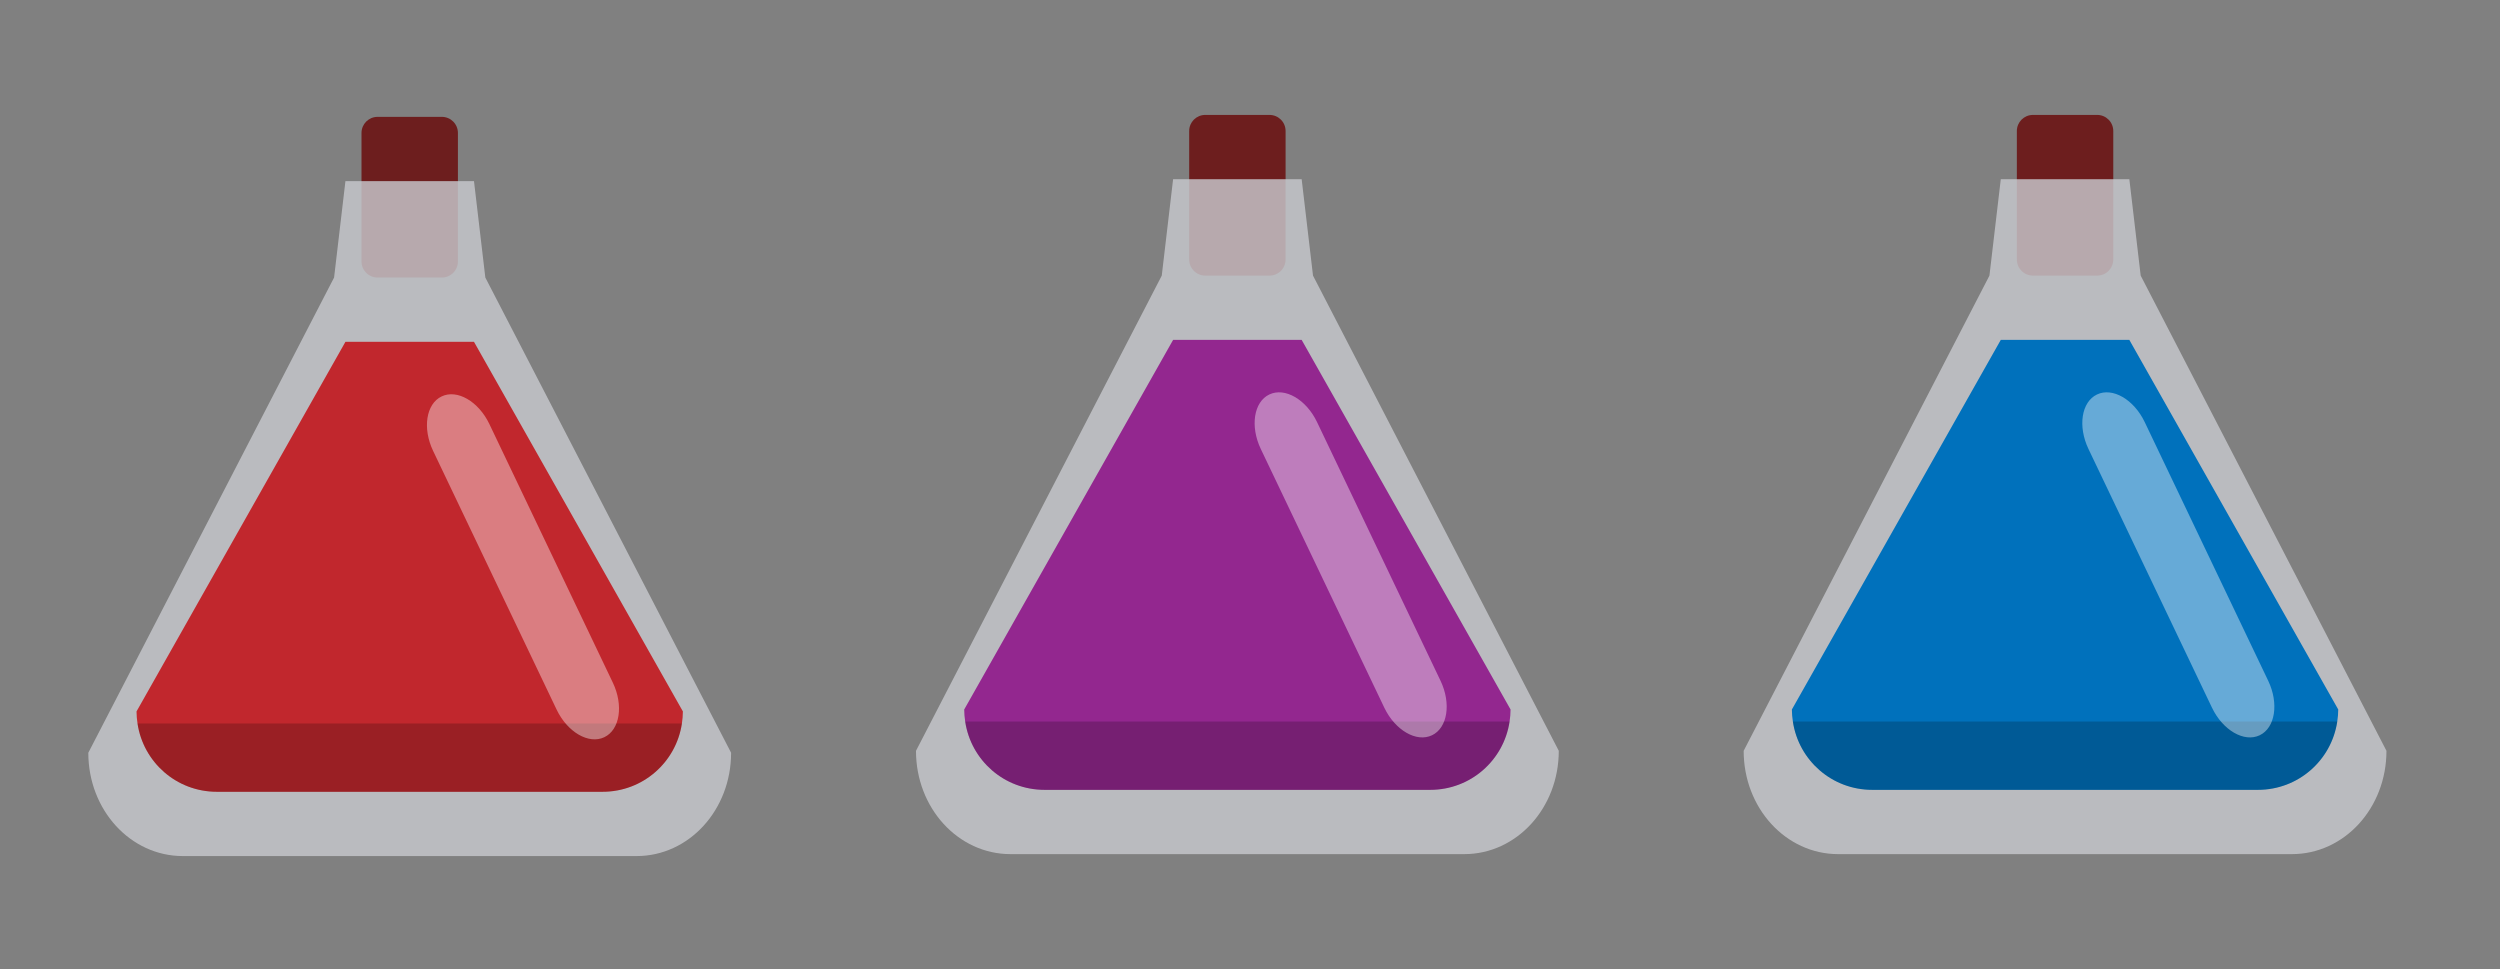 <?xml version="1.0" encoding="utf-8"?>
<!-- Generator: Adobe Illustrator 14.0.0, SVG Export Plug-In . SVG Version: 6.00 Build 43363)  -->
<!DOCTYPE svg PUBLIC "-//W3C//DTD SVG 1.1//EN" "http://www.w3.org/Graphics/SVG/1.1/DTD/svg11.dtd">
<svg version="1.1" id="Layer_1" xmlns="http://www.w3.org/2000/svg" xmlns:xlink="http://www.w3.org/1999/xlink" x="0px" y="0px"
	 width="1289.936px" height="500px" viewBox="0 0 1289.936 500" enable-background="new 0 0 1289.936 500" xml:space="preserve">
<rect x="0" y="0" width="1289.936" height="500" fill="#808080" stroke="none"/>
<g>
	<path id="rect4033-6" opacity="0.817" fill="#6A0909" d="M194.816,60.294h33.166c4.579,0,8.292,3.712,8.292,8.292v66.333
		c0,4.579-3.713,8.292-8.292,8.292h-33.166c-4.579,0-8.292-3.713-8.292-8.292V68.586C186.524,64.007,190.237,60.294,194.816,60.294z
		"/>
	<path id="use4029-8" opacity="0.817" fill="#C7C9CE" d="M172.38,143.21l5.853-49.749h66.332l5.854,49.749L377.23,388.401
		c0,29.531-21.753,53.305-48.773,53.305H94.341c-27.02,0-48.773-23.773-48.773-53.305L172.38,143.21z"/>
	<path fill="#C1272D" d="M244.565,176.376h-66.332L70.443,367.082c0,2.121,0.208,4.186,0.512,6.219
		c2.99,19.987,20.098,35.238,40.946,35.238h198.997c20.847,0,37.956-15.251,40.948-35.238c0.304-2.033,0.51-4.098,0.51-6.219
		L244.565,176.376z"/>
	<path opacity="0.2" d="M111.899,408.539h198.997c20.847,0,37.956-15.251,40.948-35.238H70.954
		C73.944,393.288,91.051,408.539,111.899,408.539z"/>
	<path opacity="0.4" fill="#FFFFFF" d="M316.213,352.248c5.591,11.708,3.623,24.299-4.389,28.129l0,0
		c-8.017,3.83-19.045-2.562-24.636-14.267L223.48,232.668c-5.591-11.708-3.624-24.3,4.393-28.126l0,0
		c8.013-3.83,19.045,2.561,24.636,14.266L316.213,352.248z"/>
</g>
<g>
	<path id="rect4033-6_1_" opacity="0.817" fill="#6A0909" d="M621.875,59.294h33.166c4.579,0,8.292,3.712,8.292,8.292v66.333
		c0,4.579-3.713,8.292-8.292,8.292h-33.166c-4.579,0-8.291-3.713-8.291-8.292V67.586C613.584,63.007,617.296,59.294,621.875,59.294z
		"/>
	<path id="use4029-8_1_" opacity="0.817" fill="#C7C9CE" d="M599.44,142.21l5.853-49.749h66.332l5.854,49.749L804.29,387.401
		c0,29.531-21.753,53.305-48.773,53.305H521.401c-27.02,0-48.773-23.773-48.773-53.305L599.44,142.21z"/>
	<path fill="#93278F" d="M671.625,175.376h-66.332l-107.79,190.706c0,2.121,0.208,4.186,0.512,6.219
		c2.99,19.987,20.098,35.238,40.945,35.238h198.997c20.847,0,37.956-15.251,40.948-35.238c0.304-2.033,0.51-4.098,0.51-6.219
		L671.625,175.376z"/>
	<path opacity="0.2" d="M538.959,407.539h198.996c20.847,0,37.956-15.251,40.948-35.238H498.013
		C501.003,392.288,518.111,407.539,538.959,407.539z"/>
	<path opacity="0.4" fill="#FFFFFF" d="M743.273,351.248c5.591,11.708,3.623,24.299-4.389,28.129l0,0
		c-8.017,3.83-19.045-2.562-24.636-14.267L650.54,231.668c-5.591-11.708-3.624-24.3,4.393-28.126l0,0
		c8.013-3.83,19.045,2.561,24.636,14.266L743.273,351.248z"/>
</g>
<g>
	<path id="rect4033-6_2_" opacity="0.817" fill="#6A0909" d="M1048.935,59.294h33.166c4.579,0,8.292,3.712,8.292,8.292v66.333
		c0,4.579-3.713,8.292-8.292,8.292h-33.166c-4.579,0-8.291-3.713-8.291-8.292V67.586
		C1040.644,63.007,1044.356,59.294,1048.935,59.294z"/>
	<path id="use4029-8_2_" opacity="0.817" fill="#C7C9CE" d="M1026.5,142.21l5.853-49.749h66.332l5.854,49.749l126.811,245.191
		c0,29.531-21.753,53.305-48.773,53.305H948.46c-27.02,0-48.773-23.773-48.773-53.305L1026.5,142.21z"/>
	<path fill="#0071BC" d="M1098.684,175.376h-66.332l-107.79,190.706c0,2.121,0.208,4.186,0.512,6.219
		c2.99,19.987,20.098,35.238,40.945,35.238h198.997c20.847,0,37.956-15.251,40.948-35.238c0.304-2.033,0.51-4.098,0.51-6.219
		L1098.684,175.376z"/>
	<path opacity="0.2" d="M966.019,407.539h198.996c20.847,0,37.956-15.251,40.948-35.238H925.073
		C928.063,392.288,945.17,407.539,966.019,407.539z"/>
	<path opacity="0.4" fill="#FFFFFF" d="M1170.333,351.248c5.591,11.708,3.623,24.299-4.389,28.129l0,0
		c-8.017,3.83-19.045-2.562-24.636-14.267l-63.709-133.442c-5.591-11.708-3.624-24.3,4.393-28.126l0,0
		c8.013-3.83,19.045,2.561,24.636,14.266L1170.333,351.248z"/>
</g>
</svg>
